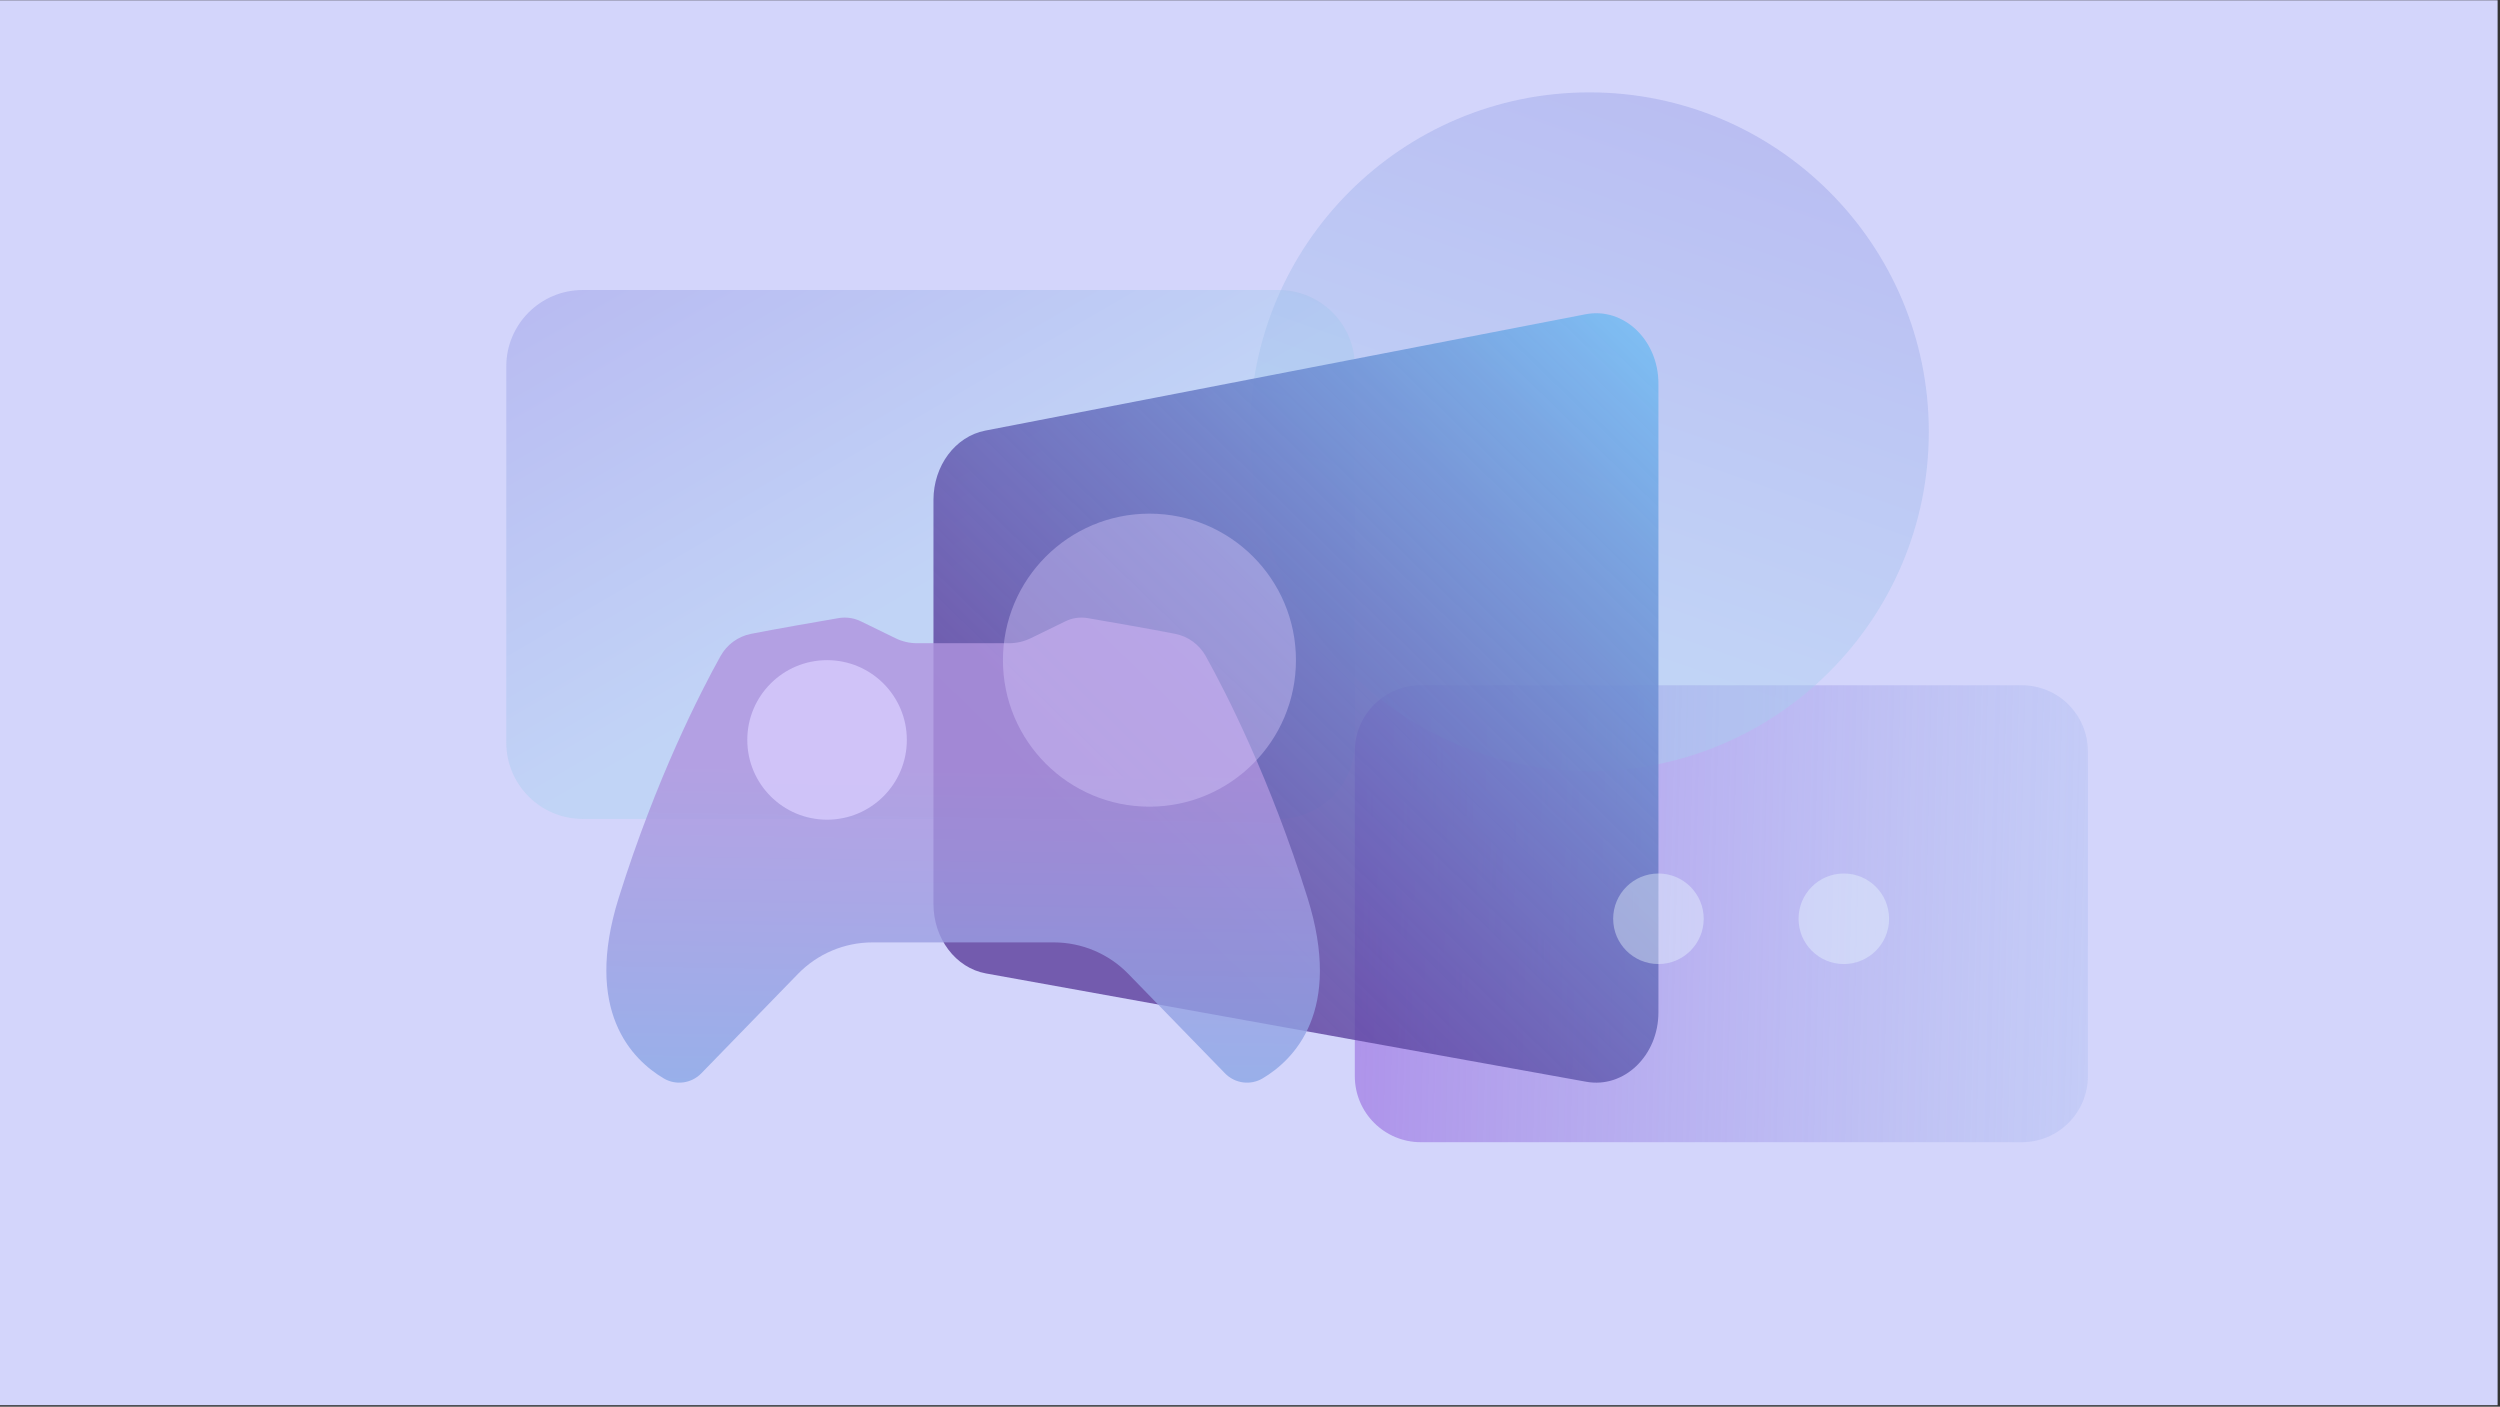 <svg width="6016" height="3385" viewBox="0 0 6016 3385" fill="none" xmlns="http://www.w3.org/2000/svg">
<rect x="0" y="0" width="6016" height="3385" fill="#333333" stroke="none"/>
<rect y="0.648" width="6010.26" height="3380.77" fill="#D3D5FB"/>
<path d="M4865.38 2748.59H3419.1C3331.37 2748.59 3260.22 2677.44 3260.22 2589.71V1807.93C3260.22 1720.2 3331.37 1649.05 3419.1 1649.05H4865.38C4953.11 1649.05 5024.26 1720.2 5024.26 1807.93V2589.71C5024.26 2677.44 4953.11 2748.59 4865.38 2748.59Z" fill="url(#paint0_linear_355:72537)"/>
<path d="M3076.32 1970.63H1402.24C1300.69 1970.63 1218.33 1888.28 1218.33 1786.73V881.81C1218.33 780.261 1300.69 697.906 1402.24 697.906H3076.32C3177.86 697.906 3260.22 780.261 3260.22 881.81V1786.73C3260.22 1888.28 3177.86 1970.63 3076.32 1970.63Z" fill="url(#paint1_linear_355:72537)" fill-opacity="0.4"/>
<path d="M3824.73 1855.75C4275.79 1855.75 4641.45 1490.09 4641.45 1039.03C4641.45 587.965 4275.79 222.305 3824.73 222.305C3373.66 222.305 3008 587.965 3008 1039.03C3008 1490.09 3373.66 1855.75 3824.73 1855.75Z" fill="url(#paint2_linear_355:72537)" fill-opacity="0.4"/>
<path d="M3817.22 2603.15L2372.54 2342.47C2299.8 2329.29 2246.28 2258.5 2246.28 2175.2V1203.17C2246.28 1120.67 2298.9 1050.21 2370.83 1036.24L3815.51 756.239C3907.16 738.512 3990.86 818.17 3990.86 923.169V2435.88C3990.86 2540.08 3908.37 2619.63 3817.22 2603.15Z" fill="url(#paint3_linear_355:72537)"/>
<path d="M3990.86 2319.87C4051.03 2319.87 4099.8 2271.1 4099.8 2210.93C4099.8 2150.77 4051.03 2102 3990.86 2102C3930.7 2102 3881.93 2150.77 3881.93 2210.93C3881.93 2271.1 3930.7 2319.87 3990.86 2319.87Z" fill="#ECFBFF" fill-opacity="0.4"/>
<path d="M4436.97 2319.87C4497.14 2319.87 4545.91 2271.1 4545.91 2210.93C4545.91 2150.77 4497.14 2102 4436.97 2102C4376.81 2102 4328.04 2150.77 4328.04 2210.93C4328.04 2271.1 4376.81 2319.87 4436.97 2319.87Z" fill="#ECFBFF" fill-opacity="0.4"/>
<path d="M3146.35 2160.3C3056.11 1872.58 2949.51 1665.13 2901.56 1578.96C2886 1551.03 2859.19 1531.41 2827.92 1525.26C2768.95 1513.69 2666.74 1495.9 2617.51 1487.44C2599.16 1484.33 2580.33 1486.96 2563.66 1495.18L2480.28 1535.87C2464.16 1543.69 2446.53 1547.84 2428.57 1547.84H2206.76C2188.81 1547.84 2171.18 1543.77 2155.06 1535.87L2071.68 1495.18C2054.93 1487.04 2036.18 1484.33 2017.82 1487.44C1968.52 1495.9 1866.39 1513.61 1807.42 1525.26C1776.07 1531.41 1749.26 1551.11 1733.78 1578.96C1685.83 1665.13 1579.23 1872.5 1488.99 2160.3C1403.37 2433.25 1521.46 2550.14 1597.18 2595.06C1626.54 2612.46 1663.96 2607.27 1687.74 2582.78L1920.16 2343.65C1967.32 2295.14 2032.11 2267.77 2099.77 2267.77H2535.65C2603.31 2267.77 2668.1 2295.14 2715.25 2343.65L2947.76 2582.78C2971.53 2607.27 3008.96 2612.46 3038.32 2595.06C3113.88 2550.14 3231.96 2433.25 3146.35 2160.3Z" fill="url(#paint4_linear_355:72537)" fill-opacity="0.8"/>
<path d="M1990.25 1972.51C2096.26 1972.51 2182.2 1886.57 2182.2 1780.55C2182.2 1674.54 2096.26 1588.6 1990.25 1588.6C1884.24 1588.6 1798.29 1674.54 1798.29 1780.55C1798.29 1886.57 1884.24 1972.51 1990.25 1972.51Z" fill="#D7CBFE" fill-opacity="0.8"/>
<path d="M2766.02 1941.15C2960.73 1941.15 3118.57 1783.31 3118.57 1588.6C3118.57 1393.89 2960.73 1236.05 2766.02 1236.05C2571.31 1236.05 2413.47 1393.89 2413.47 1588.6C2413.47 1783.31 2571.31 1941.15 2766.02 1941.15Z" fill="#D7CBFE" fill-opacity="0.4"/>
<defs>
<linearGradient id="paint0_linear_355:72537" x1="2960.02" y1="3955.6" x2="6022.87" y2="4033.41" gradientUnits="userSpaceOnUse">
<stop stop-color="#AA87E7"/>
<stop offset="1" stop-color="#B9DFF8" stop-opacity="0.2"/>
</linearGradient>
<linearGradient id="paint1_linear_355:72537" x1="16.281" y1="-487.681" x2="1398.6" y2="1887.9" gradientUnits="userSpaceOnUse">
<stop stop-color="#6E35D1"/>
<stop offset="1" stop-color="#A6D1EE"/>
</linearGradient>
<linearGradient id="paint2_linear_355:72537" x1="3264.74" y1="-2561.01" x2="2047.98" y2="903" gradientUnits="userSpaceOnUse">
<stop stop-color="#6E35D1"/>
<stop offset="1" stop-color="#A6D1EE"/>
</linearGradient>
<linearGradient id="paint3_linear_355:72537" x1="2718.47" y1="2130.87" x2="4110.49" y2="697.633" gradientUnits="userSpaceOnUse">
<stop stop-color="#5B3C9B" stop-opacity="0.8"/>
<stop offset="0.995" stop-color="#81CAFB"/>
</linearGradient>
<linearGradient id="paint4_linear_355:72537" x1="2462.61" y1="1858.16" x2="2438.03" y2="3345.61" gradientUnits="userSpaceOnUse">
<stop stop-color="#AF94DE"/>
<stop offset="1" stop-color="#66B7ED"/>
</linearGradient>
</defs>
</svg>

